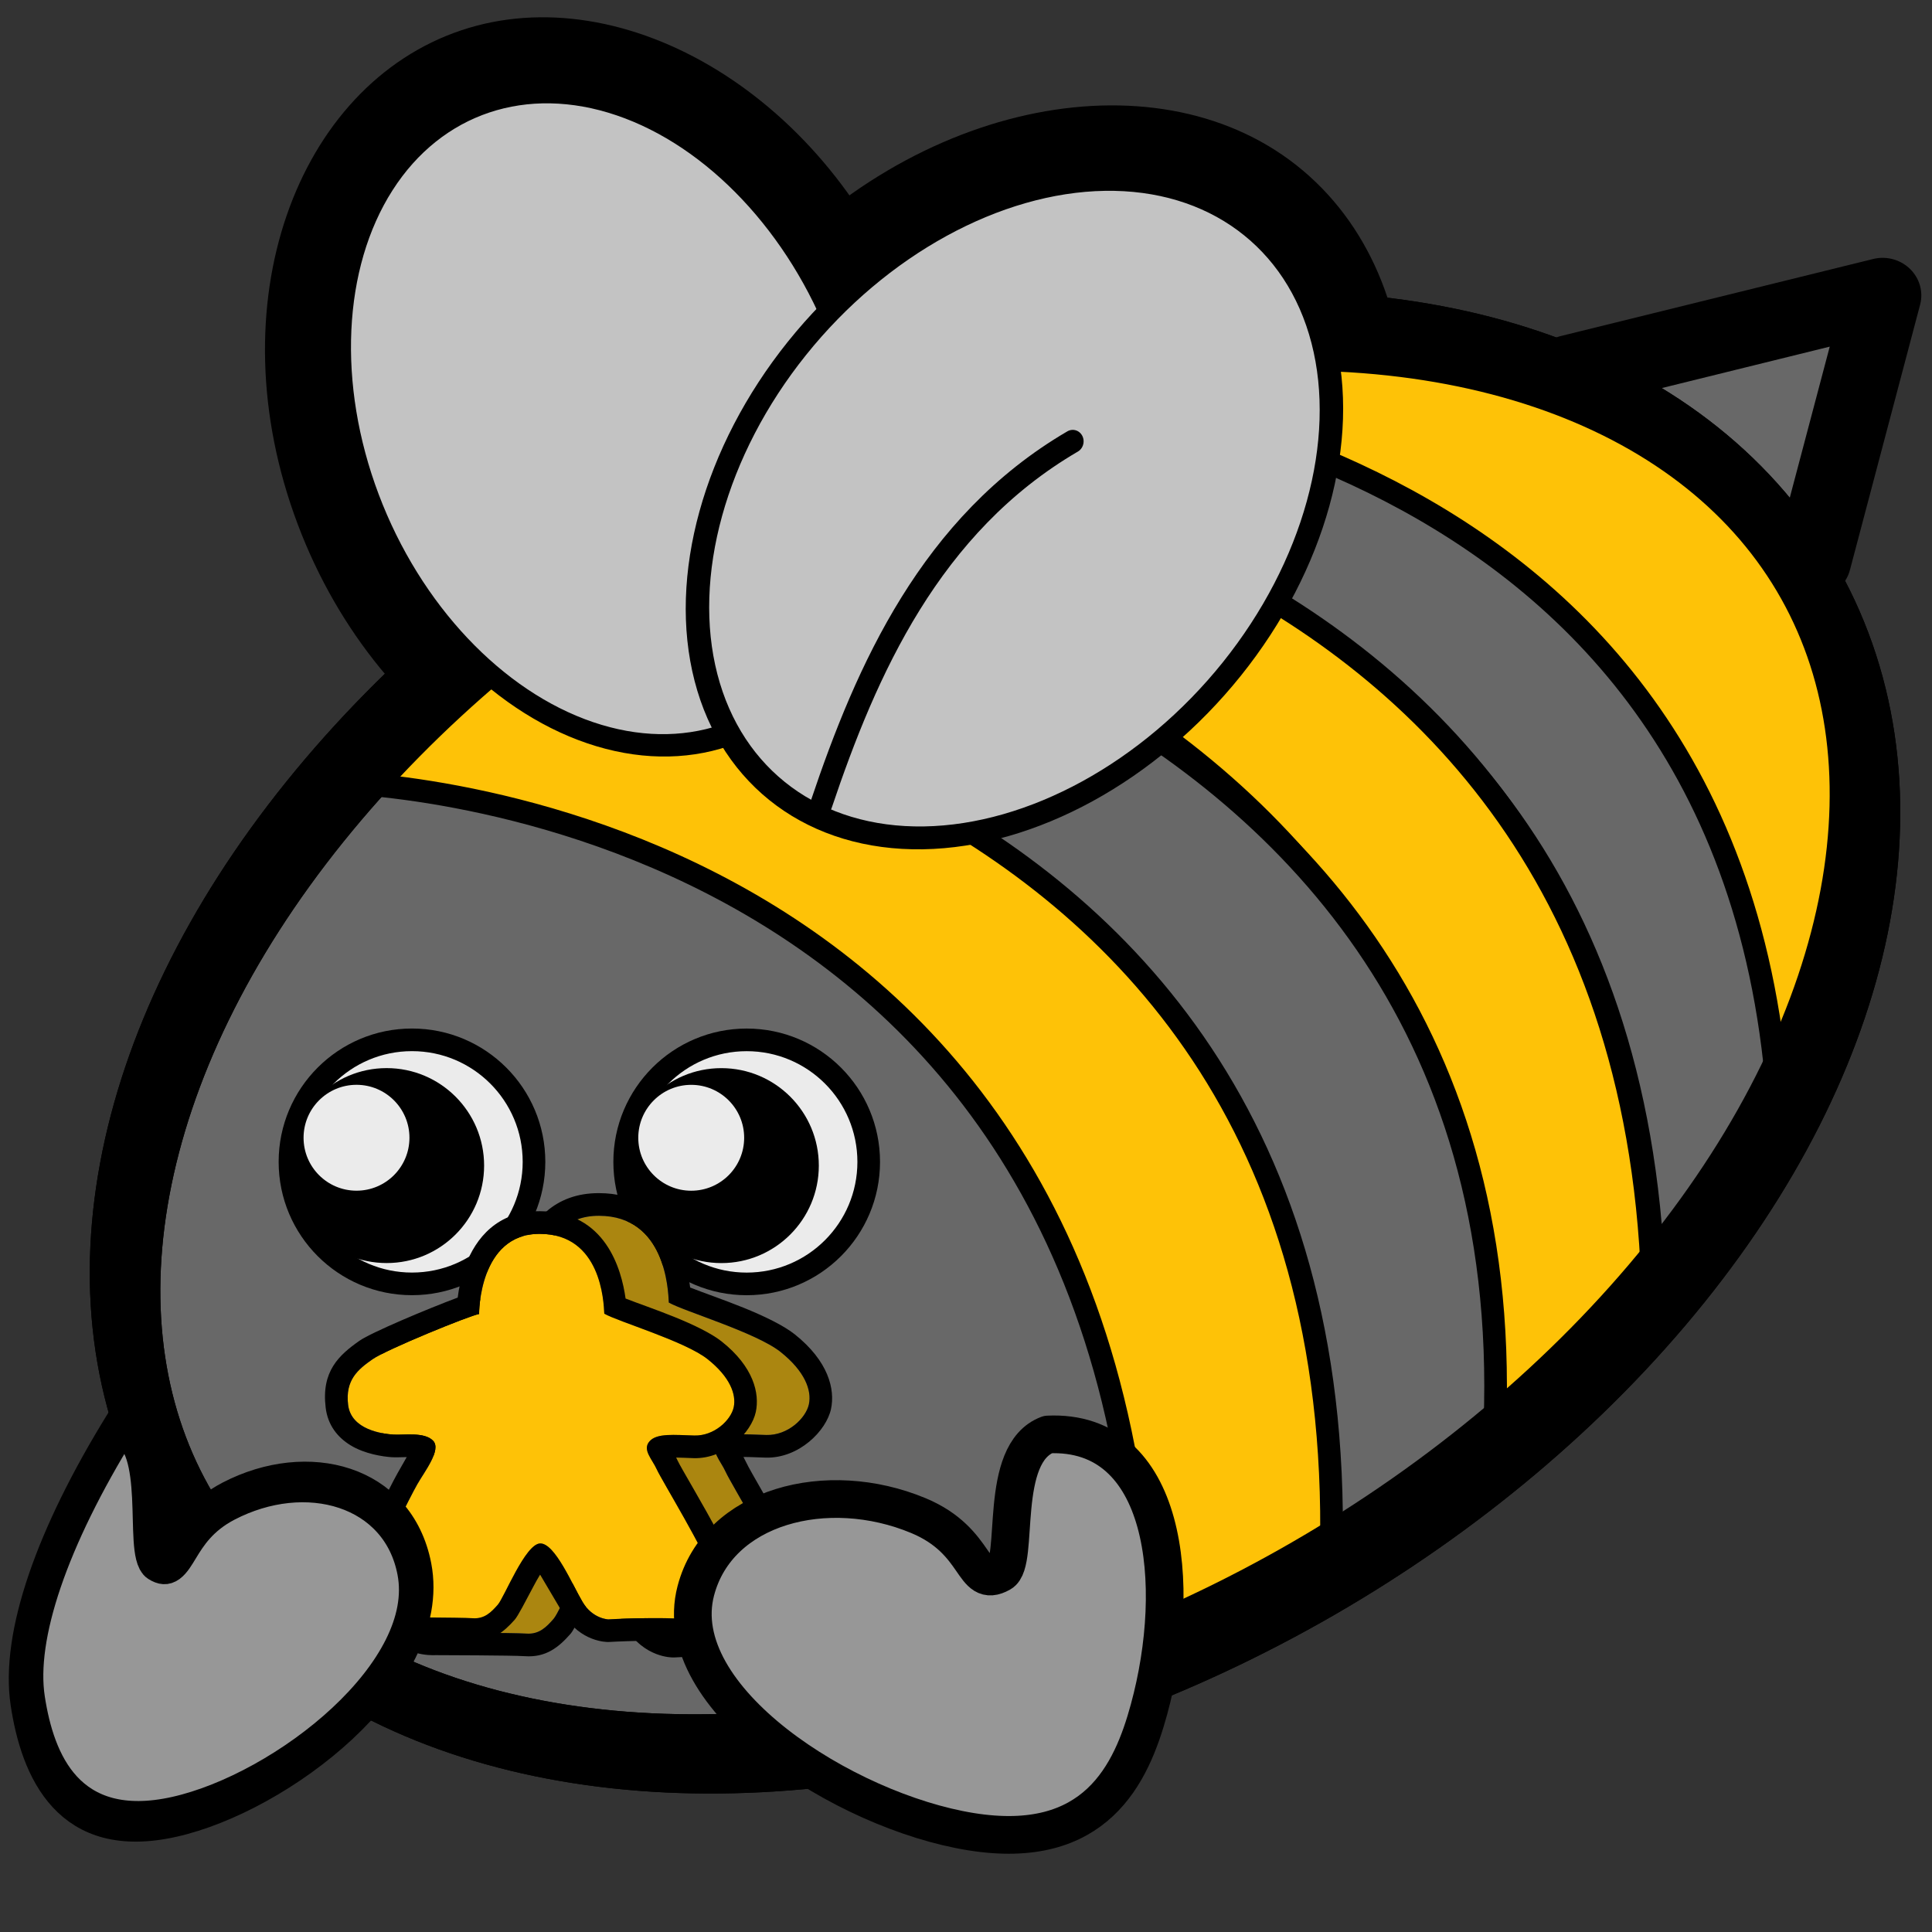 <?xml version="1.0" encoding="UTF-8" standalone="no"?>
<!DOCTYPE svg PUBLIC "-//W3C//DTD SVG 1.1//EN" "http://www.w3.org/Graphics/SVG/1.1/DTD/svg11.dtd">
<svg width="100%" height="100%" viewBox="0 0 256 256" version="1.1" xmlns="http://www.w3.org/2000/svg" xmlns:xlink="http://www.w3.org/1999/xlink" xml:space="preserve" xmlns:serif="http://www.serif.com/" style="fill-rule:evenodd;clip-rule:evenodd;stroke-linecap:round;stroke-linejoin:round;stroke-miterlimit:1.5;">
    <rect x="0" y="0" width="256" height="256" fill="#333333" stroke="none"/>
    <g transform="matrix(1,0,0,1,-1967,-1124)">
        <g id="blobbee_meeple" transform="matrix(1,0,0,1,1967,1124.7)">
            <rect x="0" y="0" width="256" height="256" style="fill:none;"/>
            <g id="Sting" transform="matrix(0.783,0.14,-0.136,0.759,67.23,-21.11)">
                <path d="M189.771,56.854L238.765,34.355L235.05,81.388" style="fill:rgb(104,104,104);stroke:black;stroke-width:12.77px;"/>
            </g>
            <g id="Body" transform="matrix(0.994,-0.574,0.761,1.283,-120.17,92.605)">
                <ellipse cx="168.926" cy="110.515" rx="107.942" ry="55.376" style="fill:rgb(104,104,104);stroke:black;stroke-width:7.47px;"/>
            </g>
            <g id="Wings-outline" serif:id="Wings outline" transform="matrix(0.96,0.127,-0.127,0.96,7.569,-6.443)">
                <g transform="matrix(1.177,-0.575,0.651,1.214,-55.893,35.953)">
                    <path d="M87.433,14.046C105.289,14.046 121.064,31.835 121.064,54.906C121.064,78.317 104.954,96.336 86.833,96.336C68.977,96.336 53.202,78.546 53.202,55.475C53.202,32.064 69.312,14.046 87.433,14.046ZM87.133,21.55C72.762,21.55 61.095,36.624 61.095,55.191C61.095,73.758 72.762,88.832 87.133,88.832C101.504,88.832 113.171,73.758 113.171,55.191C113.171,36.624 101.504,21.55 87.133,21.55Z"/>
                </g>
                <g transform="matrix(1.243,0.685,-0.776,1.283,74.269,-72.812)">
                    <path d="M86.838,14.653C104.667,14.653 120.454,32.436 120.454,55.47C120.454,78.17 104.998,95.729 87.428,95.729C69.599,95.729 53.812,77.946 53.812,54.911C53.812,32.211 69.268,14.653 86.838,14.653ZM87.133,21.55C72.762,21.55 61.095,36.624 61.095,55.191C61.095,73.758 72.762,88.832 87.133,88.832C101.504,88.832 113.171,73.758 113.171,55.191C113.171,36.624 101.504,21.55 87.133,21.55Z"/>
                </g>
            </g>
            <g id="Stripes" transform="matrix(1,0,0,1,4.427,10.012)">
                <g transform="matrix(1,-7.43708e-18,-7.43708e-18,1,92.346,-63.841)">
                    <path d="M37.588,107.021C36.302,108.044 130.102,103.736 138.911,199.269C185.818,73.536 38.054,97.55 37.588,107.021Z" style="fill:rgb(254,194,7);stroke:black;stroke-width:3px;"/>
                </g>
                <g transform="matrix(1,-7.43708e-18,-7.43708e-18,1,73.491,-52.642)">
                    <path d="M157.766,189.064C152.141,96.884 58.714,94.709 59.225,91.972L24.408,104.867C24.408,104.867 137.219,103.115 141.236,211.738L154.889,190.72" style="fill:rgb(104,104,104);stroke:black;stroke-width:3px;"/>
                </g>
                <g transform="matrix(1,-7.43708e-18,-7.43708e-18,1,55.573,-39.821)">
                    <path d="M138.184,221.282L158.96,198.917C155.015,90.156 39.958,88.264 39.959,88.304L21.516,99.184C21.345,99.215 140.506,108.796 138.184,221.282Z" style="fill:rgb(254,194,7);stroke:black;stroke-width:3px;"/>
                </g>
                <g transform="matrix(1,-7.43708e-18,-7.43708e-18,1,25.979,-19.002)">
                    <path d="M52.67,78.448L32.777,93.969C32.777,93.969 147.14,105.355 145.924,216.369L167.401,201.973C175.368,91.857 51.46,79.379 49.702,80.764" style="fill:rgb(104,104,104);stroke:black;stroke-width:3px;"/>
                </g>
                <g transform="matrix(1,-7.43708e-18,-7.43708e-18,1,-0.424,-0.546)">
                    <path d="M54.907,77.629L39.992,93.485C39.992,93.485 145.269,94.435 147.67,208.921L172.327,197.913C176.533,83.454 58.325,78.845 54.907,77.629Z" style="fill:rgb(254,194,7);stroke:black;stroke-width:3px;"/>
                </g>
            </g>
            <g id="Eyes" transform="matrix(0.856,0.125,-0.125,0.856,31.248,6.453)">
                <g id="Face">
                    <g id="Eyes1" serif:id="Eyes">
                        <g id="Right-eye" serif:id="Right eye">
                            <g id="Right-eye1" serif:id="Right eye" transform="matrix(1.143,-0.167,0.167,1.143,-157.44,-795.193)">
                                <circle cx="103.071" cy="847.784" r="16.18" style="fill:rgb(235,235,235);stroke:black;stroke-width:3px;"/>
                            </g>
                            <g id="Right-pupil" serif:id="Right pupil" transform="matrix(1.679,-0.245,0.245,1.679,-282.572,-1240.44)">
                                <circle cx="103.071" cy="847.784" r="8.799"/>
                            </g>
                            <g id="Right-eye2" serif:id="Right eye" transform="matrix(0.496,-0.072,0.072,0.496,-19.155,-258.894)">
                                <circle cx="103.071" cy="847.784" r="16.18" style="fill:rgb(235,235,235);"/>
                            </g>
                        </g>
                        <g id="Left-eye" serif:id="Left eye" transform="matrix(1,7.37496e-18,-2.21882e-17,1,-50.731,7.403)">
                            <g id="Right-eye3" serif:id="Right eye" transform="matrix(1.143,-0.167,0.167,1.143,-157.44,-795.193)">
                                <circle cx="103.071" cy="847.784" r="16.18" style="fill:rgb(235,235,235);stroke:black;stroke-width:3px;"/>
                            </g>
                            <g id="Right-pupil1" serif:id="Right pupil" transform="matrix(1.679,-0.245,0.245,1.679,-282.572,-1240.44)">
                                <circle cx="103.071" cy="847.784" r="8.799"/>
                            </g>
                            <g id="Right-eye4" serif:id="Right eye" transform="matrix(0.496,-0.072,0.072,0.496,-19.155,-258.894)">
                                <circle cx="103.071" cy="847.784" r="16.18" style="fill:rgb(235,235,235);"/>
                            </g>
                        </g>
                    </g>
                </g>
            </g>
            <g id="Body-outline" serif:id="Body outline" transform="matrix(0.994,-0.574,0.761,1.283,-120.17,92.605)">
                <ellipse cx="168.926" cy="110.515" rx="107.942" ry="55.376" style="fill:none;stroke:black;stroke-width:7.47px;"/>
            </g>
            <g id="Wings" transform="matrix(0.96,0.127,-0.127,0.96,7.569,-6.443)">
                <g id="Back-wing" serif:id="Back wing" transform="matrix(1.177,-0.575,0.651,1.214,-55.893,35.953)">
                    <ellipse cx="87.133" cy="55.191" rx="26.038" ry="33.641" style="fill:rgb(195,195,195);stroke:black;stroke-width:2.26px;"/>
                </g>
                <g id="Front-wing" serif:id="Front wing" transform="matrix(0.947,0,0,0.999,5.868,0.314)">
                    <g id="Front-wing-main" serif:id="Front wing main" transform="matrix(1.313,0.686,-0.82,1.284,72.244,-73.198)">
                        <ellipse cx="87.133" cy="55.191" rx="26.038" ry="33.641" style="fill:rgb(195,195,195);stroke:black;stroke-width:2.17px;"/>
                    </g>
                    <path id="Front-wing-line" serif:id="Front wing line" d="M119.334,101.013C123.249,82.03 129.669,61.104 148.451,47.276" style="fill:none;stroke:black;stroke-width:3.18px;"/>
                </g>
            </g>
            <g transform="matrix(0.722,0,0,0.725,-1409.58,-844.242)">
                <path d="M2050.2,1401.63C2050.2,1401.63 2050.1,1385.66 2062.27,1385.71C2074.44,1385.75 2074.95,1399.17 2075.07,1401.57C2077.85,1403.16 2091.1,1407.05 2095.57,1410.59C2100.04,1414.13 2101.32,1417.6 2100.78,1420.15C2100.23,1422.7 2096.92,1425.88 2092.96,1425.77C2089.01,1425.67 2085.49,1425.25 2084.04,1426.94C2082.59,1428.62 2084.56,1430.43 2085.51,1432.53C2086.45,1434.62 2095.65,1449.64 2096.41,1453.33C2097.17,1457.02 2099.71,1462.83 2092.63,1462.29C2085.55,1461.74 2075.88,1462.3 2075.88,1462.3C2075.88,1462.3 2072.77,1462.22 2070.76,1458.85C2068.75,1455.48 2065.27,1447.12 2062.32,1447.21C2059.36,1447.31 2055.2,1457.93 2053.91,1459.39C2052.62,1460.85 2051.3,1462.24 2048.93,1462.07C2046.55,1461.91 2032.19,1461.88 2032.19,1461.88C2032.19,1461.88 2025.61,1462.41 2028.03,1456.21C2030.45,1450.01 2036.49,1437.96 2037.92,1435.46C2039.34,1432.95 2042.79,1428.6 2041.05,1426.8C2039.31,1425 2035.22,1425.74 2033.13,1425.59C2031.05,1425.44 2024.79,1424.67 2024.18,1419.69C2023.57,1414.71 2026.18,1412.62 2029.02,1410.63C2031.85,1408.65 2048.34,1401.94 2050.2,1401.63Z" style="fill:rgb(171,134,16);"/>
                <path d="M2088.77,1429.79C2088.97,1430.16 2089.16,1430.53 2089.3,1430.83C2089.95,1432.28 2094.6,1439.97 2097.59,1445.7C2099.12,1448.64 2100.21,1451.19 2100.48,1452.5C2100.92,1454.63 2101.75,1457.38 2101.62,1459.54C2101.5,1461.34 2100.89,1462.89 2099.76,1464.1C2098.46,1465.5 2096.25,1466.71 2092.31,1466.41C2085.46,1465.88 2076.12,1466.43 2076.12,1466.43C2076.04,1466.43 2075.96,1466.43 2075.88,1466.43C2075.84,1466.43 2075.81,1466.43 2075.78,1466.43C2075.78,1466.43 2070.51,1466.53 2067.19,1460.97C2066.01,1458.99 2064.33,1455.26 2062.54,1452.61C2062.52,1452.59 2062.51,1452.56 2062.49,1452.54C2062.31,1452.78 2062.14,1453.04 2062,1453.27C2059.89,1456.74 2057.86,1461.19 2057.02,1462.13C2054.89,1464.53 2052.55,1466.48 2048.64,1466.2C2046.41,1466.04 2033.48,1466.02 2032.3,1466.01C2031.73,1466.04 2030.2,1466.04 2028.66,1465.58C2026.91,1465.06 2025.23,1463.96 2024.24,1462.19C2023.34,1460.59 2022.79,1458.22 2024.16,1454.71C2026.64,1448.35 2032.84,1435.99 2034.3,1433.42C2034.78,1432.58 2035.71,1430.95 2036.41,1429.7C2036.39,1429.7 2036.36,1429.7 2036.34,1429.7C2035.02,1429.71 2033.75,1429.78 2032.84,1429.72C2031.19,1429.6 2027.61,1429.12 2024.81,1427.39C2022.38,1425.9 2020.47,1423.6 2020.06,1420.19C2019.19,1413.15 2022.62,1410.06 2026.62,1407.25C2029.01,1405.58 2040.42,1400.8 2046.26,1398.63C2046.47,1396.87 2046.91,1394.54 2047.78,1392.21C2049.81,1386.79 2054.02,1381.54 2062.28,1381.57C2075.23,1381.62 2078.25,1393.18 2078.99,1398.82C2081.36,1399.76 2085.18,1401.06 2088.78,1402.51C2092.57,1404.04 2096.14,1405.76 2098.15,1407.35C2104.4,1412.29 2105.6,1417.45 2104.84,1421.01C2104,1424.97 2098.98,1430.07 2092.85,1429.91C2091.4,1429.87 2090.01,1429.79 2088.77,1429.79ZM2050.2,1401.63C2048.34,1401.94 2031.85,1408.65 2029.02,1410.63C2026.18,1412.62 2023.57,1414.71 2024.18,1419.69C2024.79,1424.67 2031.05,1425.44 2033.13,1425.59C2035.22,1425.74 2039.31,1425 2041.05,1426.8C2042.79,1428.6 2039.34,1432.95 2037.92,1435.46C2036.49,1437.96 2030.45,1450.01 2028.03,1456.21C2025.61,1462.41 2032.19,1461.88 2032.19,1461.88C2032.19,1461.88 2046.55,1461.91 2048.93,1462.07C2051.3,1462.24 2052.62,1460.85 2053.91,1459.39C2055.2,1457.93 2059.36,1447.31 2062.32,1447.21C2065.27,1447.12 2068.75,1455.48 2070.76,1458.85C2072.77,1462.22 2075.88,1462.3 2075.88,1462.3C2075.88,1462.3 2085.55,1461.74 2092.63,1462.29C2099.71,1462.83 2097.17,1457.02 2096.41,1453.33C2095.65,1449.64 2086.45,1434.62 2085.51,1432.53C2084.56,1430.43 2082.59,1428.62 2084.04,1426.94C2085.49,1425.25 2089.01,1425.67 2092.96,1425.77C2096.92,1425.88 2100.23,1422.7 2100.78,1420.15C2101.32,1417.6 2100.04,1414.13 2095.57,1410.59C2091.1,1407.05 2077.85,1403.16 2075.07,1401.57C2074.95,1399.17 2074.44,1385.75 2062.27,1385.71C2050.1,1385.66 2050.2,1401.63 2050.2,1401.63Z"/>
            </g>
            <g transform="matrix(0.667,0,0,0.667,-1304,-761.477)">
                <path d="M2050.2,1401.63C2050.2,1401.63 2050.1,1385.66 2062.27,1385.71C2074.44,1385.75 2074.95,1399.17 2075.07,1401.57C2077.85,1403.16 2091.1,1407.05 2095.57,1410.59C2100.04,1414.13 2101.32,1417.6 2100.78,1420.15C2100.23,1422.7 2096.92,1425.88 2092.96,1425.77C2089.01,1425.67 2085.49,1425.25 2084.04,1426.94C2082.59,1428.62 2084.56,1430.43 2085.51,1432.53C2086.45,1434.62 2095.65,1449.64 2096.41,1453.33C2097.17,1457.02 2099.71,1462.83 2092.63,1462.29C2085.55,1461.74 2075.88,1462.3 2075.88,1462.3C2075.88,1462.3 2072.77,1462.22 2070.76,1458.85C2068.75,1455.48 2065.27,1447.12 2062.32,1447.21C2059.36,1447.31 2055.2,1457.93 2053.91,1459.39C2052.62,1460.85 2051.3,1462.24 2048.93,1462.07C2046.55,1461.91 2032.19,1461.88 2032.19,1461.88C2032.19,1461.88 2025.61,1462.41 2028.03,1456.21C2030.45,1450.01 2036.49,1437.96 2037.92,1435.46C2039.34,1432.95 2042.79,1428.6 2041.05,1426.8C2039.31,1425 2035.22,1425.74 2033.13,1425.59C2031.05,1425.44 2024.79,1424.67 2024.18,1419.69C2023.57,1414.71 2026.18,1412.62 2029.02,1410.63C2031.85,1408.65 2048.34,1401.94 2050.2,1401.63Z" style="fill:rgb(254,194,7);"/>
                <path d="M2089.35,1430.15C2089.44,1430.34 2089.53,1430.52 2089.6,1430.68C2090.26,1432.13 2094.91,1439.8 2097.89,1445.53C2099.44,1448.51 2100.54,1451.1 2100.81,1452.42C2101.26,1454.58 2102.09,1457.37 2101.95,1459.56C2101.84,1461.45 2101.19,1463.08 2100,1464.35C2098.66,1465.8 2096.37,1467.08 2092.28,1466.77C2085.46,1466.24 2076.14,1466.78 2076.14,1466.78C2076.05,1466.79 2075.96,1466.79 2075.88,1466.79C2075.84,1466.79 2075.81,1466.79 2075.77,1466.79C2075.77,1466.79 2070.33,1466.9 2066.9,1461.16C2065.94,1459.55 2063.7,1455.76 2062.32,1453.41C2061.86,1454.15 2061.41,1454.96 2060.99,1455.76C2059.4,1458.75 2057.94,1461.61 2057.27,1462.37C2055.07,1464.85 2052.65,1466.84 2048.61,1466.56C2046.39,1466.4 2033.49,1466.38 2032.29,1466.37C2031.69,1466.39 2030.13,1466.39 2028.57,1465.93C2026.73,1465.38 2024.99,1464.23 2023.94,1462.37C2023.01,1460.71 2022.42,1458.23 2023.85,1454.58C2026.34,1448.2 2032.55,1435.81 2034.01,1433.24C2034.42,1432.51 2035.17,1431.2 2035.82,1430.06C2034.69,1430.08 2033.62,1430.13 2032.81,1430.08C2031.14,1429.96 2027.49,1429.46 2024.64,1427.7C2022.12,1426.15 2020.15,1423.77 2019.72,1420.24C2018.84,1413.02 2022.33,1409.83 2026.43,1406.95C2028.81,1405.29 2040.01,1400.59 2045.95,1398.37C2046.17,1396.61 2046.61,1394.34 2047.46,1392.08C2049.54,1386.54 2053.84,1381.18 2062.29,1381.21C2075.33,1381.26 2078.49,1392.76 2079.3,1398.56C2081.67,1399.49 2085.39,1400.76 2088.9,1402.18C2092.73,1403.72 2096.32,1405.46 2098.36,1407.07C2104.76,1412.13 2105.95,1417.44 2105.17,1421.09C2104.3,1425.16 2099.16,1430.43 2092.84,1430.27C2091.62,1430.23 2090.43,1430.17 2089.35,1430.15ZM2050.2,1401.63C2048.34,1401.94 2031.85,1408.65 2029.02,1410.63C2026.18,1412.62 2023.57,1414.71 2024.18,1419.69C2024.79,1424.67 2031.05,1425.44 2033.13,1425.59C2035.22,1425.74 2039.31,1425 2041.05,1426.8C2042.79,1428.6 2039.34,1432.95 2037.92,1435.46C2036.49,1437.96 2030.45,1450.01 2028.03,1456.21C2025.61,1462.41 2032.19,1461.88 2032.19,1461.88C2032.19,1461.88 2046.55,1461.91 2048.93,1462.07C2051.3,1462.24 2052.62,1460.85 2053.91,1459.39C2055.2,1457.93 2059.36,1447.31 2062.32,1447.21C2065.27,1447.12 2068.75,1455.48 2070.76,1458.85C2072.77,1462.22 2075.88,1462.3 2075.88,1462.3C2075.88,1462.3 2085.55,1461.74 2092.63,1462.29C2099.71,1462.83 2097.17,1457.02 2096.41,1453.33C2095.65,1449.64 2086.45,1434.62 2085.51,1432.53C2084.56,1430.43 2082.59,1428.62 2084.04,1426.94C2085.49,1425.25 2089.01,1425.67 2092.96,1425.77C2096.92,1425.88 2100.23,1422.7 2100.78,1420.15C2101.32,1417.6 2100.04,1414.13 2095.57,1410.59C2091.1,1407.05 2077.85,1403.16 2075.07,1401.57C2074.95,1399.17 2074.44,1385.75 2062.27,1385.71C2050.1,1385.66 2050.2,1401.63 2050.2,1401.63Z"/>
            </g>
            <g id="Arm" transform="matrix(-1.144,-0.23,-0.274,1.364,214.2,-49.305)">
                <path d="M126.361,195.324C131.632,207.227 133.182,217.035 130.643,222.887C128.104,228.739 123.003,235.183 111.72,230.967C100.281,226.693 85.917,212.804 90.545,203.32C94.217,195.795 104.937,195.209 112.743,200.468C118.04,204.037 116.287,208.38 119.358,207.391C121.378,206.74 121.255,196.139 126.361,195.324Z" style="fill:rgb(151,151,151);stroke:black;stroke-width:3.89px;"/>
            </g>
            <g id="Arm1" serif:id="Arm" transform="matrix(1.364,-0.274,0.274,1.364,-87.018,-42.422)">
                <path d="M126.361,195.324C137.518,197.031 136.207,211.795 130.643,222.887C127.783,228.589 123.003,235.183 111.72,230.967C100.281,226.693 85.917,212.804 90.545,203.32C94.217,195.795 104.937,195.209 112.743,200.468C118.04,204.037 116.287,208.38 119.358,207.391C121.378,206.74 121.255,196.139 126.361,195.324Z" style="fill:rgb(151,151,151);stroke:black;stroke-width:3.59px;"/>
            </g>
        </g>
    </g>
</svg>
